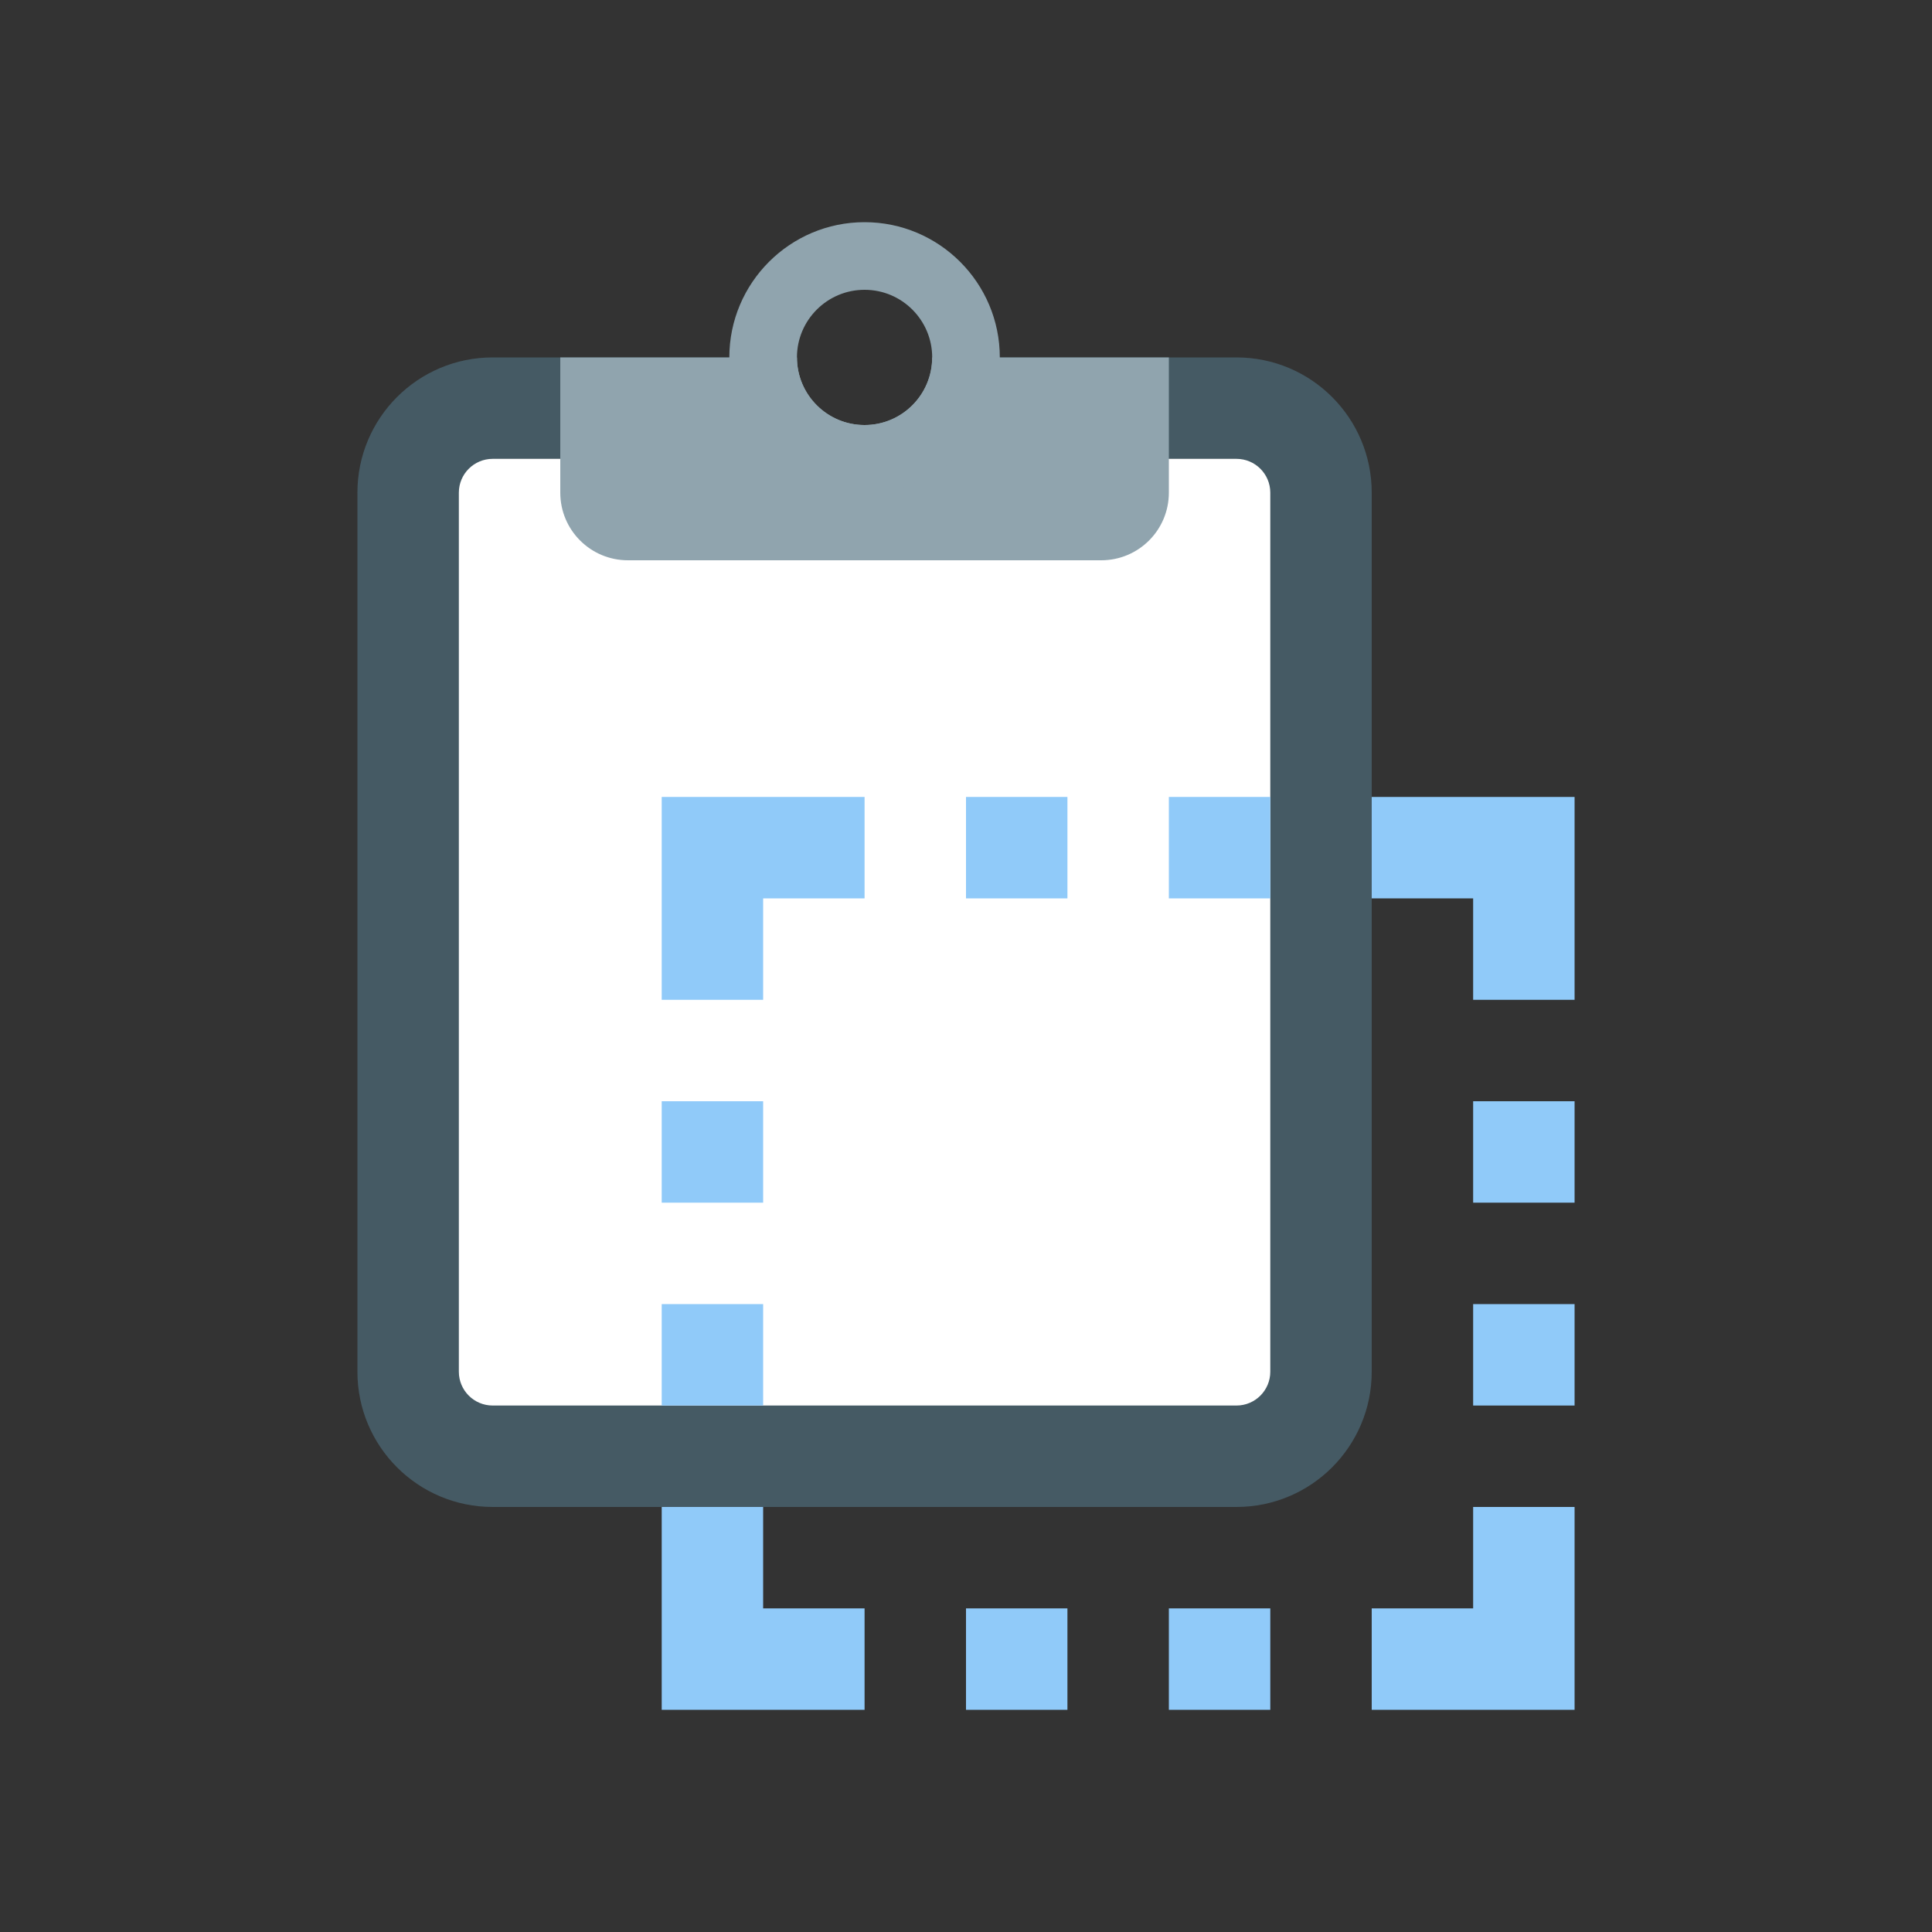 <svg viewBox='0 0 24 24' xmlns='http://www.w3.org/2000/svg'>
    <rect x="0" y="0" width="24" height="24" fill="#333333" stroke="none"/>
    <rect width='24' height='24' stroke='none' fill='#000000' opacity='0'/>


    <g transform="matrix(0.42 0 0 0.42 12 12)">
        <g style="">
            <g transform="matrix(1 0 0 1 -3 -1)">
                <path style="stroke: none; stroke-width: 1; stroke-dasharray: none; stroke-linecap: butt; stroke-dashoffset: 0; stroke-linejoin: miter; stroke-miterlimit: 4; fill: rgb(69,90,100); fill-rule: nonzero; opacity: 1;"
                      transform=" translate(-21, -23)"
                      d="M 32 6 L 24 6 C 24 7.104 23 9 21 9 C 19 9 18 7.104 18 6 L 10 6 C 7.791 6 6 7.791 6 10 L 6 36 C 6 38.209 7.791 40 10 40 L 32 40 C 34.209 40 36 38.209 36 36 L 36 10 C 36 7.791 34.209 6 32 6"
                      stroke-linecap="round"/>
            </g>
            <g transform="matrix(1 0 0 1 -3 -1)">
                <path style="stroke: none; stroke-width: 1; stroke-dasharray: none; stroke-linecap: butt; stroke-dashoffset: 0; stroke-linejoin: miter; stroke-miterlimit: 4; fill: rgb(255,255,255); fill-rule: nonzero; opacity: 1;"
                      transform=" translate(-21, -23)"
                      d="M 32 37 L 10 37 C 9.448 37 9 36.552 9 36 L 9 10 C 9 9.448 9.448 9 10 9 L 32 9 C 32.552 9 33 9.448 33 10 L 33 36 C 33 36.552 32.552 37 32 37 z"
                      stroke-linecap="round"/>
            </g>
            <g transform="matrix(1 0 0 1 -3 -15)">
                <path style="stroke: none; stroke-width: 1; stroke-dasharray: none; stroke-linecap: butt; stroke-dashoffset: 0; stroke-linejoin: miter; stroke-miterlimit: 4; fill: rgb(144,164,174); fill-rule: nonzero; opacity: 1;"
                      transform=" translate(-21, -9)"
                      d="M 23 6 C 23 7.105 22.105 8 21 8 C 19.895 8 19 7.105 19 6 L 12 6 L 12 10 C 12 11.105 12.895 12 14 12 L 28 12 C 29.105 12 30 11.105 30 10 L 30 6 L 23 6 z"
                      stroke-linecap="round"/>
            </g>
            <g transform="matrix(1 0 0 1 -3 -18)">
                <path style="stroke: none; stroke-width: 1; stroke-dasharray: none; stroke-linecap: butt; stroke-dashoffset: 0; stroke-linejoin: miter; stroke-miterlimit: 4; fill: rgb(144,164,174); fill-rule: nonzero; opacity: 1;"
                      transform=" translate(-21, -6)"
                      d="M 21 2 C 18.794 2 17 3.794 17 6 C 17 8.206 18.794 10 21 10 C 23.206 10 25 8.206 25 6 C 25 3.794 23.206 2 21 2 M 21 8 C 19.896 8 19 7.104 19 6 C 19 4.896 19.896 4 21 4 C 22.104 4 23 4.896 23 6 C 23 7.104 22.104 8 21 8"
                      stroke-linecap="round"/>
            </g>
            <g transform="matrix(1 0 0 1 4.5 8.5)">
                <path style="stroke: none; stroke-width: 1; stroke-dasharray: none; stroke-linecap: butt; stroke-dashoffset: 0; stroke-linejoin: miter; stroke-miterlimit: 4; fill: rgb(144,202,249); fill-rule: nonzero; opacity: 1;"
                      transform=" translate(-28.5, -32.5)"
                      d="M 42 25 L 39 25 L 39 22 L 36 22 L 36 19 L 42 19 z M 18 25 L 15 25 L 15 19 L 21 19 L 21 22 L 18 22 z M 42 40 L 39 40 L 39 43 L 36 43 L 36 46 L 42 46 z M 18 40 L 15 40 L 15 46 L 21 46 L 21 43 L 18 43 z M 15 28 L 18 28 L 18 31 L 15 31 z M 39 28 L 42 28 L 42 31 L 39 31 z M 15 34 L 18 34 L 18 37 L 15 37 z M 39 34 L 42 34 L 42 37 L 39 37 z M 30 19 L 33 19 L 33 22 L 30 22 z M 24 19 L 27 19 L 27 22 L 24 22 z M 24 43 L 27 43 L 27 46 L 24 46 z M 30 43 L 33 43 L 33 46 L 30 46 z"
                      stroke-linecap="round"/>
            </g>
        </g>
    </g>
</svg>
